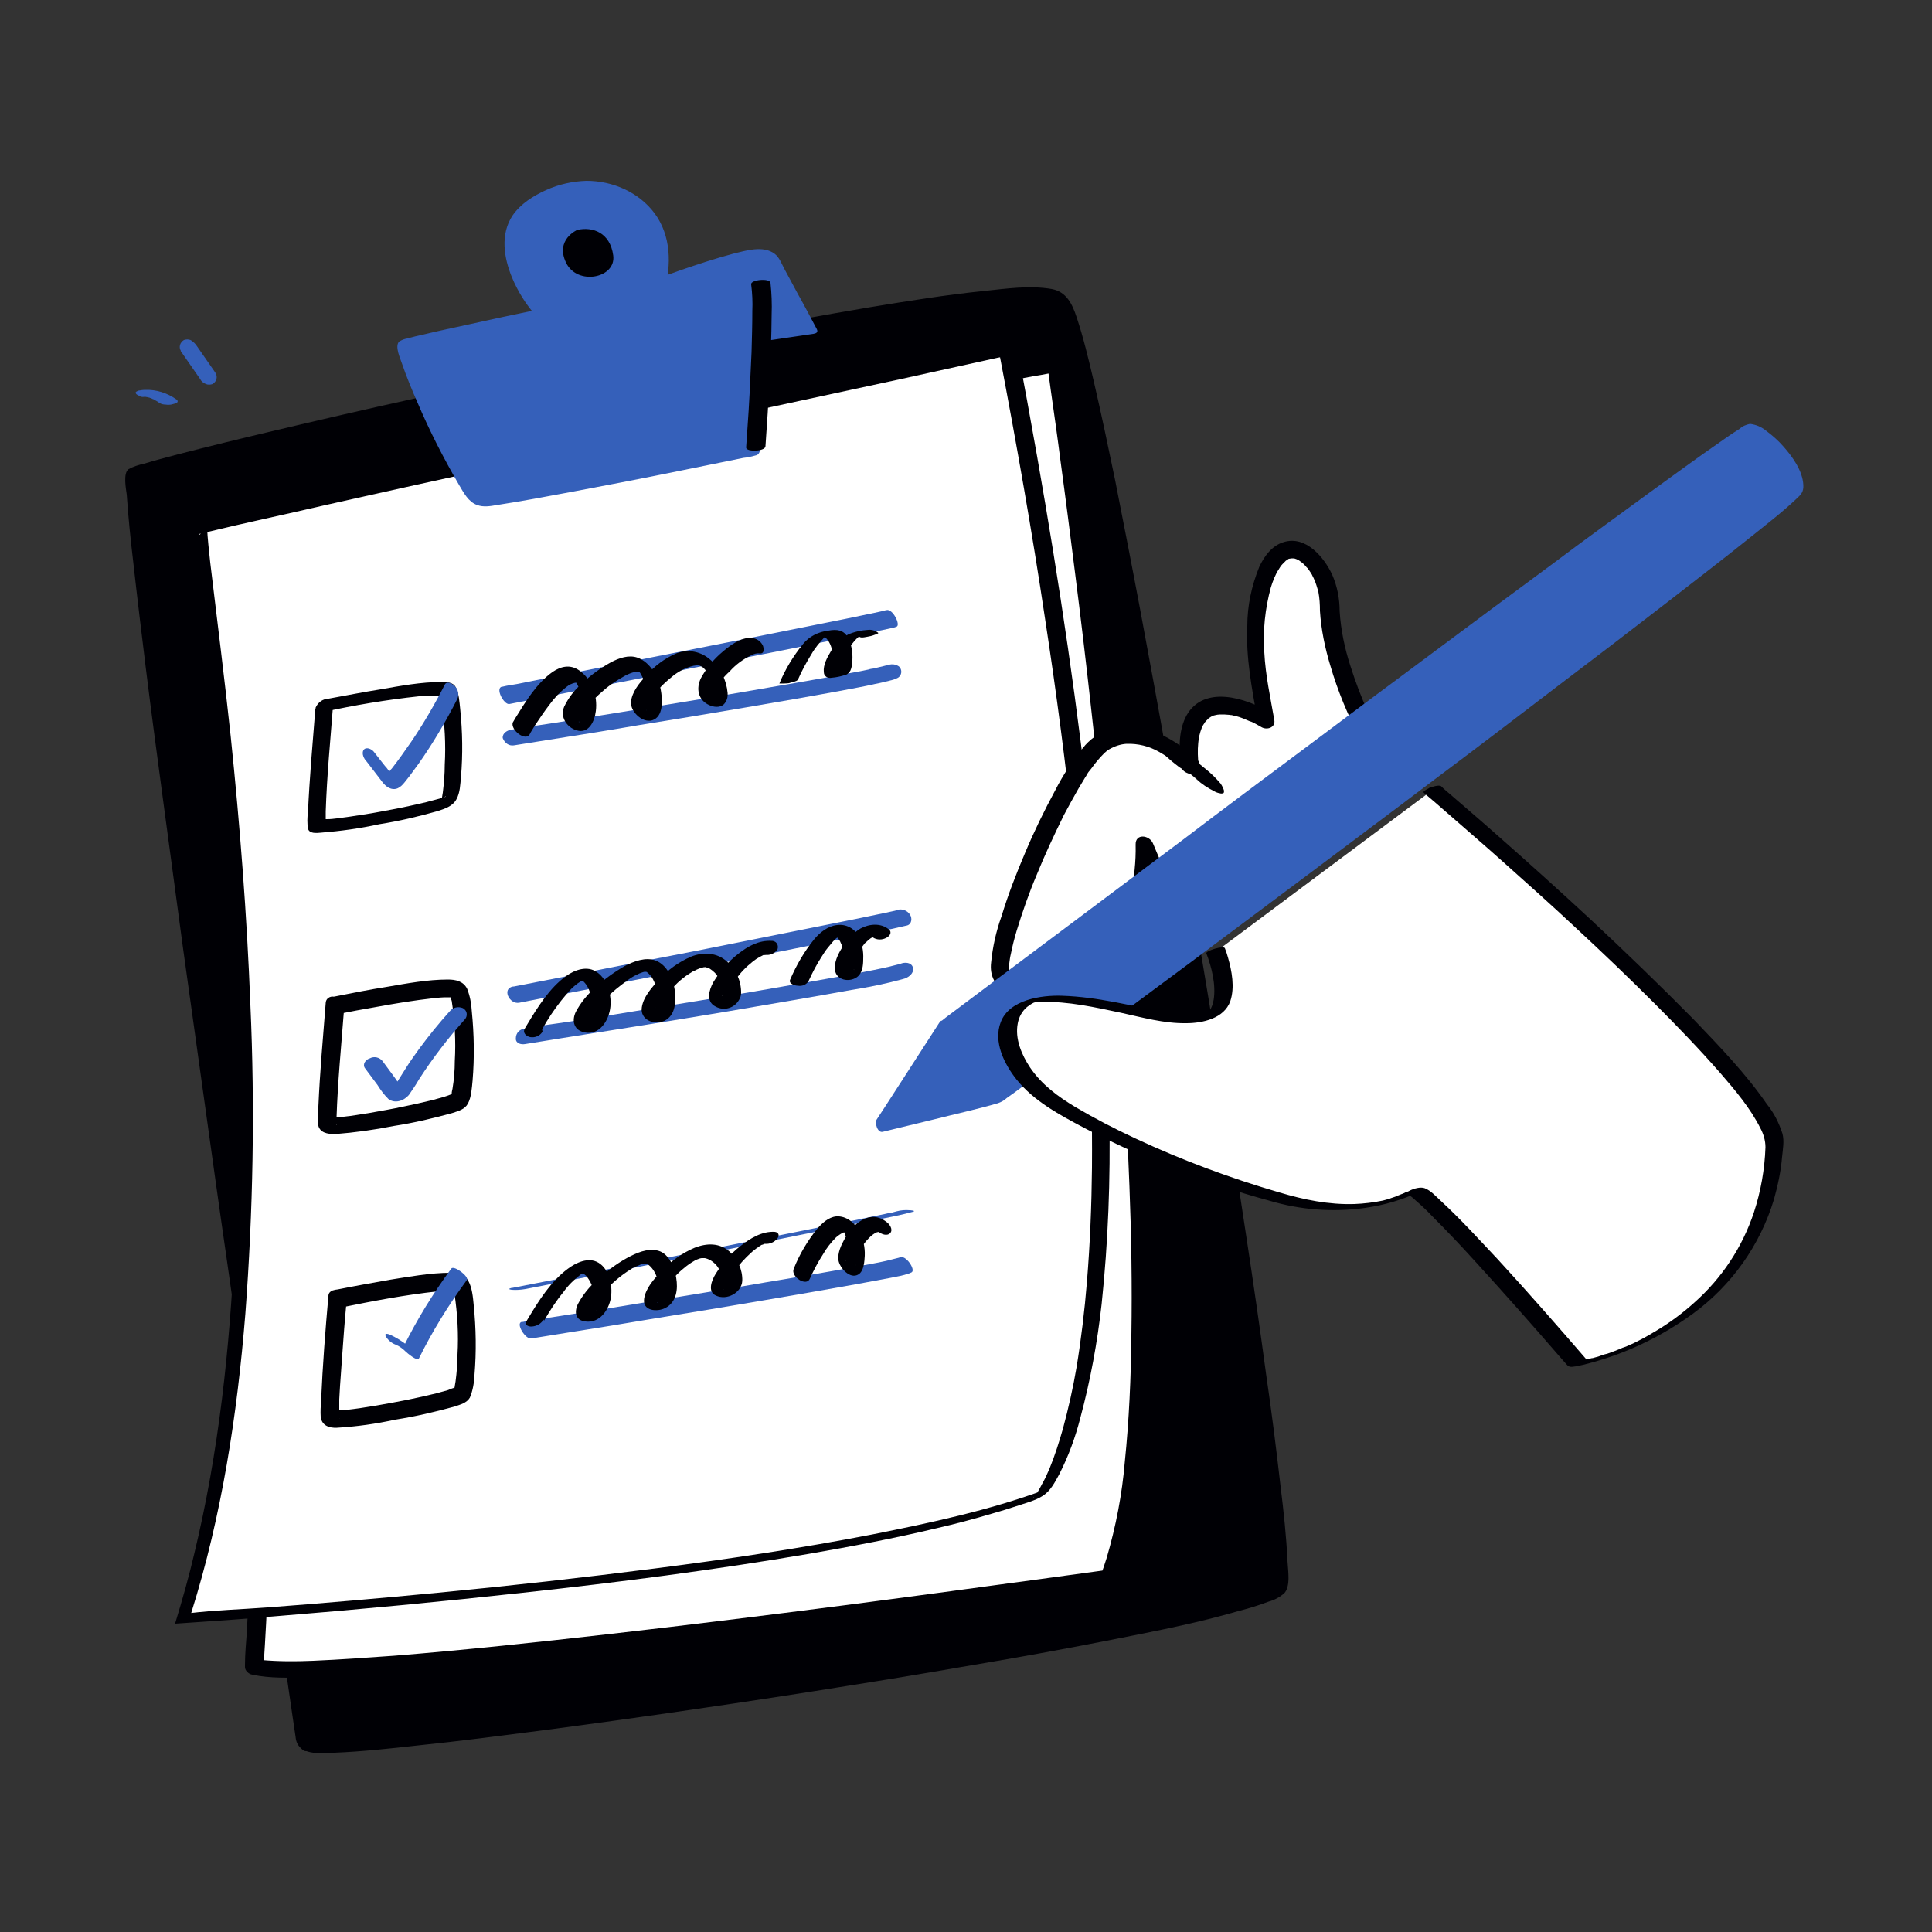 <svg transform="scale(1)" version="1.1" id="AzOEpl7a1g" xmlns="http://www.w3.org/2000/svg" xmlns:xlink="http://www.w3.org/1999/xlink" x="0px" y="0px" viewBox="0 0 500 500" xml:space="preserve" class="pbimage_pbimage__wrapper__image__0LEis false"><rect x="0" y="0" width="500" height="500" fill="#333333" stroke="none"/><title>Checklist 2</title><style type="text/css"> .st0{fill:#000005;} .st1{fill:#FFFFFF;} .st2{fill:#59BE4C;}
 .st2{fill:#3560ba;}
 .st1{fill:#FFFFFF;}
 .st0{fill:#000005;}</style><g id="list"><path class="st0" d="M78.2,451c0,0-47.6-323.7-43.7-327.4s231.8-55.4,240.9-45.7s61.5,321.4,55.8,332.1S78.4,457,78.2,451z" fill="#000005"></path><path class="st0" d="M79.8,452c-0.3-2.1-0.6-4.3-0.9-6.4c-0.9-5.9-1.7-11.8-2.6-17.7c-1.3-8.9-2.6-17.9-3.9-26.8
		c-1.6-11.2-3.2-22.4-4.8-33.6c-1.8-12.7-3.6-25.4-5.5-38.1c-1.9-13.5-3.8-26.9-5.7-40.4s-3.8-27-5.6-40.5
		c-1.7-12.7-3.5-25.5-5.2-38.2c-1.5-11.2-3-22.5-4.4-33.8c-1.1-8.9-2.2-17.9-3.2-26.8c-0.7-6-1.3-12-1.8-18
		c-0.1-1.6-0.2-3.3-0.2-4.9c0-0.4,0-0.9,0.1-1.3c0,0.4-0.1,0.1,0,0s-0.3,0.2,0,0c1-0.6,2.1-0.9,3.3-1.2c2.5-0.8,5-1.4,7.5-2.1
		c8.3-2.2,16.6-4.2,24.9-6.2c11.5-2.7,23-5.4,34.5-7.9c13.2-3,26.5-5.8,39.8-8.6c13.6-2.9,27.2-5.6,40.8-8.3
		c12.5-2.4,25.1-4.8,37.6-6.9c10-1.7,20.1-3.3,30.2-4.5c6.1-0.7,12.4-1.6,18.5-1c0.3,0,0.7,0.1,1,0.2c0.3,0.1,0.7,0.1,1,0.2
		c0.6,0.2-0.1-0.2,0.4,0.2c-0.3-0.2-0.6-0.5-0.8-0.8c0,0.1-0.4-0.7,0,0c0.3,0.5-0.1-0.3-0.1-0.1l0.2,0.4c0.3,0.7,0.6,1.4,0.8,2.2
		l0.2,0.6c0,0.1,0.3,0.8,0.2,0.5s0.1,0.4,0.2,0.6l0.2,0.8c0.4,1.2,0.7,2.4,1,3.7c0.8,3.1,1.6,6.2,2.3,9.3c2,8.6,3.8,17.2,5.6,25.8
		c2.3,11.1,4.4,22.1,6.5,33.2c2.4,12.8,4.7,25.6,7,38.4c2.4,13.7,4.8,27.4,7.1,41.1c2.3,13.8,4.6,27.7,6.9,41.6
		c2.1,13.2,4.2,26.4,6.2,39.7c1.8,11.8,3.5,23.6,5.2,35.4c1.3,9.6,2.6,19.2,3.7,28.8c0.8,6.5,1.5,13,1.8,19.6
		c0.1,1.9,0.2,3.9,0.1,5.8l-0.1,1c0,0.3-0.2,1,0,0.5c0,0.2-0.1,0.4-0.1,0.5c-0.1,0.3-0.2,0.3-0.1,0.2c-1,0.9-2.3,1.6-3.6,2
		c-2.4,0.9-4.8,1.7-7.3,2.4c-8,2.3-16.2,4-24.4,5.7c-11.2,2.3-22.5,4.5-33.8,6.5c-13.1,2.3-26.1,4.6-39.3,6.7
		c-13.6,2.2-27.3,4.3-40.9,6.3c-12.9,1.9-25.8,3.7-38.7,5.4c-10.9,1.5-21.8,2.8-32.7,4c-7.6,0.8-15.2,1.6-22.8,2.1
		c-2.1,0.1-4.2,0.2-6.3,0.1l-1.1-0.1h-0.4c0.2,0,0.2,0,0,0s-0.4-0.2-0.6-0.1c0.8-0.2,2.1,2.2,2.2,3.1c-0.1-1.2-0.8-2.3-1.7-3
		c-0.4-0.4-1.8-1-1.7,0.2c0.4,5.1,6.7,4.2,10.1,4.1c7.3-0.3,14.5-1.1,21.7-1.9c10.7-1.1,21.4-2.5,32.2-3.9c13-1.7,25.9-3.5,38.9-5.4
		c13.8-2,27.5-4.1,41.2-6.3c13.3-2.1,26.7-4.4,40-6.7c11.5-2,23-4.2,34.5-6.5c8.5-1.7,16.9-3.5,25.2-5.9c2.7-0.7,5.4-1.5,8-2.5
		c1.5-0.4,2.8-1.1,4-2.1c1.8-1.8,1-6.1,0.9-8.4c-0.3-6.5-1-12.9-1.8-19.4c-1.1-9.6-2.3-19.2-3.7-28.7c-1.6-11.9-3.3-23.7-5.1-35.5
		c-2-13.3-4.1-26.6-6.2-39.9c-2.3-14-4.6-28.1-7-42.1c-2.3-13.9-4.7-27.7-7.2-41.6c-2.3-13-4.7-26-7.1-38.9
		c-2.1-11.2-4.3-22.4-6.5-33.6c-1.8-8.7-3.6-17.3-5.6-25.9c-1.3-5.5-2.6-11-4.4-16.4c-1.1-3.3-2.6-6.5-6.4-7.2
		c-5.7-1-11.8-0.1-17.5,0.5c-9.9,1-19.7,2.6-29.5,4.2c-12.5,2.1-25,4.4-37.5,6.8c-13.8,2.7-27.6,5.4-41.3,8.3
		c-13.5,2.9-26.9,5.8-40.3,8.8c-11.8,2.6-23.5,5.3-35.3,8.1c-8.5,2-17.1,4.1-25.6,6.3c-2.6,0.7-5.3,1.4-7.9,2.2
		c-1.4,0.3-2.7,0.7-4,1.4c-1.5,1-0.7,5.1-0.5,6.6c0.4,5.9,1,11.7,1.7,17.6c1,9,2.1,18,3.2,27c1.4,11.3,2.9,22.5,4.4,33.7
		c1.7,12.9,3.5,25.7,5.2,38.6c1.9,13.6,3.8,27.2,5.7,40.8c1.9,13.6,3.8,27.3,5.8,41c1.8,12.9,3.7,25.7,5.5,38.5
		c1.6,11.3,3.3,22.7,4.9,34.1c1.3,9,2.6,18,3.9,27c0.9,5.9,1.7,11.8,2.6,17.8c0.3,2,0.6,4,0.9,6.1c0.3,1.2,1,2.2,2.1,2.9
		C79.5,453.4,80,453,79.8,452z" fill="#000005"></path><path class="st1" d="M51.7,137.2L273.5,94c0,0,38.3,254.9,13.9,314.4c0,0-199,28.2-221.5,23C65.9,431.4,80.3,209.5,51.7,137.2z" fill="#FFFFFF"></path><path class="st0" d="M52.4,139.4l22.2-4.4l53-10.3l64-12.5l55.3-10.8l18.2-3.6c2.9-0.6,5.9-0.9,8.6-1.7c0.1,0,0.2-0.1,0.4-0.1
		l-3.2-2.2c0.4,2.3,0.7,4.6,1,6.9c0.9,6.3,1.8,12.6,2.6,18.9c1.3,9.5,2.5,19,3.7,28.5c1.5,11.8,2.9,23.6,4.2,35.4
		c1.5,13.3,2.9,26.7,4.1,40.1c1.3,14,2.5,27.9,3.5,41.9c1,13.9,1.8,27.7,2.3,41.6c0.5,12.8,0.7,25.6,0.5,38.4
		c-0.1,10.9-0.6,22.1-1.7,32.8c-0.7,8.4-2.3,16.7-4.7,24.9c-0.5,1.6-1,3.1-1.6,4.6l1.7-1.5c-6.6,0.9-13.2,1.8-19.8,2.7
		c-16.2,2.2-32.4,4.4-48.6,6.5c-20.2,2.6-40.3,5.1-60.5,7.4c-18.5,2.1-37,4.1-55.6,5.6c-7,0.5-13.9,1-20.9,1.3
		c-4.5,0.2-9,0.2-13.5-0.2c-0.8-0.1,0.5,0.1-0.4-0.1c-0.3-0.1-0.6-0.1-0.9-0.2l1.9,2.1c0.5-7.6,0.9-15.2,1.2-22.8
		c0.9-18.9,1.6-37.8,2-56.8c0.5-24.8,0.7-49.6,0.1-74.4c-0.6-25.2-1.7-50.4-4.3-75.4c-2.1-20-4.8-40.6-11.3-59.9
		c-0.6-1.9-1.3-3.7-2-5.5c-1-2.6-5.9-1.8-4.7,1.1c7,17.9,9.9,37.4,12.2,56.4c2.9,24.6,4.3,49.4,5,74.2c0.7,25.1,0.7,50.1,0.3,75.2
		c-0.4,19.9-1,39.8-1.9,59.7c-0.3,6.3-0.6,12.6-0.9,18.9c-0.2,2.9-0.5,5.9-0.5,8.8c0,0.1,0,0.3,0,0.4c-0.1,1,1,2,1.9,2.1
		c4.6,1,9.5,0.8,14.1,0.7c7.9-0.2,15.8-0.8,23.7-1.4c21.8-1.8,43.6-4.2,65.4-6.8c22.6-2.7,45.2-5.5,67.8-8.5c15.1-2,30.3-4,45.4-6.1
		l4.9-0.7c1.4-0.2,2.5-0.2,3.2-1.7c2.8-6,4-13.2,5-19.7c3.1-19.4,3.3-39.4,3.1-59c-0.2-24.4-1.6-48.8-3.5-73.2s-4.2-48.8-6.9-73.1
		c-2.2-19.6-4.6-39.2-7.2-58.7c-1.3-10-2.7-20-4.2-29.9c-0.1-0.4-0.1-0.9-0.2-1.3c-0.2-1.5-1.6-2.4-3-2.2c-0.1,0-0.1,0-0.2,0
		l-22.2,4.3l-53,10.3l-64,12.5l-55.4,10.8c-8.9,1.7-18,3.2-26.9,5.2l-0.4,0.1C47.7,135.7,49.6,139.9,52.4,139.4z" fill="#000005"></path><path class="st1" d="M47.3,418.8c0,0,163-10.1,222.3-32.1c0,0,39.9-43.4-8.5-295.9c0,0-206.6,45.2-209.4,46.4S82,308.9,47.3,418.8z
		" fill="#FFFFFF"></path><path class="st0" d="M45.4,420.2c9-0.6,17.9-1.2,26.9-2c21-1.7,42-3.7,63-6c24.8-2.7,49.6-5.9,74.2-10.1c11-1.9,22-4,32.9-6.6
		c4.8-1.1,9.7-2.4,14.4-3.8c2.1-0.6,4.1-1.2,6.2-1.9c2.3-0.8,4.9-1.4,6.9-2.7s3.1-3.5,4.2-5.5c2.4-4.7,4.2-9.6,5.5-14.7
		c2.6-9.7,4.4-19.5,5.5-29.4c1.7-16.1,2.3-32.3,2-48.5c-0.3-24-2-48-4.5-71.9c-3.5-33.1-8.4-66.1-14.2-99
		c-1.7-9.6-3.4-19.1-5.3-28.7c-0.1-0.1-0.3-0.1-0.4,0l-17.4,3.8l-43.1,9.4l-54.5,12c-17.3,3.8-34.7,7.7-52,11.5
		c-11.7,2.6-23.4,5.2-35.1,7.9c-2.3,0.5-4.6,1-6.9,1.6c-1.5,0.4-3.8,1.5-4.1,3.1c-0.1,1-0.1,2,0.1,3c1,12,2.9,24,4.3,35.9
		c2.5,21.5,4.5,43.1,5.8,64.8c1.7,26.5,2,53.2,0.9,79.7c-1.2,26.8-4.1,53.8-10.4,79.9c-1.4,6-3.1,12-4.9,17.9
		c-0.2,0.6,1.7-0.4,1.8-0.5c0.7-0.4,2-1.2,2.3-2c7.9-25.1,11.9-51.3,14-77.4c2-26.6,2.5-53.3,1.3-80c-0.9-23.2-2.7-46.4-5.1-69.5
		c-1.6-15-3.5-30-5.3-45c-0.3-3-0.7-6.1-0.8-9c0-0.1,0-0.2,0-0.4s0-0.1,0-0.1c0.1,0.9-3.7,4.2-3.2,2.4c0,0.2-0.5,0.1-0.1,0.1
		l0.4-0.1l2.9-0.7c9.9-2.4,19.9-4.5,29.8-6.8c16.4-3.7,32.8-7.3,49.3-10.9l54.5-12L233.6,98l24.5-5.4l1.1-0.2h-0.4
		c4.3,22.6,8.3,45.2,11.7,68c2.9,18.9,5.4,37.9,7.4,57c1.7,15.6,3,31.2,3.8,46.9c0.7,12.6,1,25.3,0.9,37.9
		c-0.1,9.8-0.5,19.7-1.3,29.5c-0.6,7.4-1.5,14.9-2.7,22.2c-0.9,5.3-2.1,10.6-3.5,15.8c-1,3.5-2.1,7-3.5,10.4c-0.5,1.1-1,2.3-1.6,3.4
		l-0.4,0.7l-0.2,0.4c-0.2,0.4-0.4,0.7-0.6,1.1c-0.3,0.5-0.6,1-1,1.5c-0.1,0.1-0.2,0.3-0.3,0.4s-0.3,0.2,0-0.1l-0.1,0.1l2.9-2
		c-14.4,5.3-29.5,8.5-44.5,11.5c-18.6,3.6-37.4,6.4-56.2,8.8s-37.5,4.5-56.3,6.3c-14.7,1.4-29.4,2.7-44.1,3.8
		c-6.7,0.5-13.6,0.7-20.3,1.5H49c-1,0.2-2,0.7-2.7,1.4C46.3,418.8,44.8,420.3,45.4,420.2z" fill="#000005"></path><path class="st2" d="M137.5,346.4l9.3-1.5c7.6-1.2,15.1-2.4,22.7-3.7c9.2-1.5,18.4-3,27.7-4.6c8.2-1.4,16.4-2.8,24.7-4.3
		c2.9-0.5,5.7-1.1,8.6-1.6c1.6-0.3,3.2-0.6,4.7-1.1c0.2-0.1,0.5-0.2,0.7-0.3c1.2-0.6-1.5-4.7-3.1-3.9c-0.3,0.1,0.2-0.1,0.1,0
		l-0.3,0.1l-0.8,0.2c-0.8,0.2-1.6,0.4-2.4,0.6c-2.6,0.6-5.2,1-7.8,1.5c-7.9,1.5-15.7,2.8-23.6,4.1c-9.2,1.6-18.5,3.1-27.7,4.6
		c-7.9,1.3-15.7,2.6-23.6,3.8l-7.7,1.2c-1.2,0.1-2.4,0.3-3.6,0.6H135C133.4,342.5,136,346.7,137.5,346.4L137.5,346.4z" fill="#3560ba"></path><path class="st2" d="M136,333.6l9.7-1.9l23.4-4.6c9.5-1.9,19-3.7,28.5-5.6c8.3-1.7,16.6-3.3,24.9-5c4.5-0.9,9-1.6,13.4-2.8l0.4-0.1
		c0.9-0.3-0.8-0.4-0.9-0.4c-1.1-0.1-2.3,0-3.4,0.3c-0.4,0.1-0.7,0.2-1.1,0.3h-0.1l-0.6,0.1l-1.3,0.3c-2.6,0.5-5.1,1.1-7.7,1.6
		c-8,1.6-16,3.2-24,4.8c-9.5,1.9-18.9,3.8-28.4,5.6l-24.4,4.8c-3.9,0.8-7.9,1.5-11.8,2.3h-0.2c-0.8,0.2-0.8,0.4,0,0.5
		C133.6,333.9,134.8,333.8,136,333.6L136,333.6z" fill="#3560ba"></path><path class="st0" d="M85,335.3c-0.8,9-1.5,18.1-1.9,27.2c-0.1,1.4-0.2,2.8-0.1,4.2c0.3,2.3,2.3,2.9,4.2,2.8
		c5.1-0.3,10.1-1,15.1-2.1c5.2-0.8,10.3-2,15.4-3.4c1.4-0.5,3.1-0.9,3.9-2.3c0.8-1.9,1.1-3.9,1.2-5.9c0.5-6,0.4-12-0.2-18
		c-0.2-2.1-0.4-4.5-1.4-6.3s-2.8-2.1-4.6-2.1c-5.2,0-10.6,1-15.7,1.8c-4.5,0.8-9,1.6-13.5,2.5l-0.7,0.1c-3,0.6-1.2,5.1,1.5,4.6
		c8.3-1.7,16.7-3.3,25.1-4.2l1.6-0.1l0.8,0h0.3c0.8,0,1.5,0,2.3,0.1c0.5,0-0.4-0.1-0.2,0c0.1,0,0.2,0.1,0.3,0.1
		c-0.3-0.1-0.6-0.3-0.8-0.5c-0.2-0.2-0.5-0.6-0.2-0.2c0,0-0.2-0.6-0.1-0.2c0,0.1,0.1,0.3,0.1,0.5s0.1,0.4,0.1,0.5
		c0.2,0.6,0-0.4,0.1,0.3c0.8,5.3,1.1,10.6,0.8,15.9c0,2.3-0.2,4.6-0.5,6.9c-0.1,0.4-0.1,0.8-0.2,1.2c0,0.2-0.1,0.3-0.1,0.5
		c0.2-0.7,0.1-0.1,0,0c-0.3,0.4,0.3-0.3,0.4-0.3c-0.2,0.1-0.4,0.2-0.6,0.3c-0.3,0.1-1,0.3-0.4,0.2c-0.4,0.1-0.8,0.2-1.2,0.4
		c-1,0.3-1.9,0.5-2.9,0.8c-2.5,0.6-5.1,1.2-7.6,1.7c-5.2,1-10.5,2-15.8,2.6l-1.4,0.1l-0.6,0h-0.3c-0.4,0,0.4,0,0.1,0
		c-0.5-0.1-1.1-0.1-1.6,0c0.8-0.2,2.3,2.1,2.1,2.2c0,0,0-0.5,0-0.5c0-0.6,0-1.3,0-1.9c0-0.4,0-0.9,0-1.3c0-0.2,0-0.5,0-0.7
		c0-0.2,0-0.4,0-0.6c0.1-1.2,0.1-2.4,0.2-3.5c0.2-2.8,0.4-5.6,0.6-8.4c0.3-4.2,0.6-8.4,1-12.5l0.1-0.7c0.2-1.3-0.6-2.6-1.9-3
		C86.7,333.5,85.1,334,85,335.3z" fill="#000005"></path><path class="st2" d="M135.9,270.2l9.3-1.5c7.6-1.2,15.1-2.4,22.7-3.6c9.2-1.5,18.5-3,27.7-4.6c8.2-1.4,16.5-2.8,24.7-4.3
		c4.5-0.7,8.9-1.6,13.3-2.8c0.4-0.1,0.7-0.2,1.1-0.4c1-0.5,2-1.6,1.5-2.8s-2.1-1.2-3.1-0.8c-0.4,0.2-0.6,0.1,0.1,0
		c-0.3,0.1-0.5,0.1-0.8,0.2c-0.8,0.2-1.6,0.4-2.4,0.6c-2.6,0.6-5.2,1.1-7.8,1.6c-7.9,1.5-15.7,2.8-23.6,4.2
		c-9.2,1.6-18.5,3.1-27.7,4.6c-7.9,1.3-15.7,2.6-23.6,3.8c-3.8,0.6-7.6,1-11.4,1.8h-0.2c-1.3,0.2-2.2,1.2-2.2,2.5
		C133.4,270,134.8,270.4,135.9,270.2L135.9,270.2z" fill="#3560ba"></path><path class="st2" d="M134.4,259.5l9.7-1.9l23.4-4.6l28.5-5.6c8.3-1.6,16.6-3.3,24.9-5c4.4-0.9,8.8-1.7,13-2.7
		c0.3-0.1,0.6-0.1,0.9-0.2c1.2-0.4,1.3-1.9,0.7-2.8c-0.7-1.1-2.1-1.6-3.3-1.2c-0.5,0.2,0.7-0.1,0.1,0l-0.7,0.2l-2.3,0.5
		c-2.6,0.5-5.1,1.1-7.7,1.6c-8,1.6-16,3.2-24,4.8c-9.5,1.9-18.9,3.8-28.4,5.6l-24.4,4.8c-3.9,0.8-7.9,1.5-11.8,2.3h-0.2
		C129.8,255.8,131.8,260,134.4,259.5L134.4,259.5z" fill="#3560ba"></path><path class="st0" d="M84.3,259.5c-0.7,8.9-1.5,17.8-1.9,26.8c-0.2,1.5-0.2,3.1-0.1,4.6c0.3,2.3,2.5,2.6,4.4,2.6
		c5.1-0.4,10.2-1.1,15.2-2.1c5.2-0.8,10.3-2,15.3-3.4c1.5-0.5,3.1-0.9,3.9-2.4c0.9-1.7,1-4,1.2-5.9c0.5-6,0.4-12-0.2-18
		c-0.1-2-0.5-4-1.2-5.8c-1-2-3-2.4-5-2.4c-5.2,0-10.6,1-15.8,1.9c-4.5,0.7-9,1.6-13.5,2.5l-0.7,0.1c-1.1,0.3-1.8,1.5-1.5,2.6
		c0,0.1,0,0.2,0.1,0.2c0.5,1.2,1.9,1.9,3.2,1.6c3-0.6,6.1-1.2,9.1-1.7c5.4-1,10.3-1.8,15.6-2.4c1-0.1,2.1-0.2,3.1-0.2
		c0.4,0,0.8,0,1.2,0h0.5c0.6,0-0.5-0.1,0,0c0.1,0,0.2,0.1,0.3,0.1c0.4,0-0.4-0.2-0.3-0.1c-0.4-0.2-0.8-0.6-0.8-0.8
		c0.1,0.3,0.2,0.5,0.3,0.8c0.2,0.6,0-0.3,0,0.1s0.1,0.5,0.2,0.8c0.8,5.2,1.1,10.4,0.8,15.6c0,2.4-0.2,4.8-0.6,7.2
		c-0.1,0.4-0.2,0.8-0.2,1.2s-0.2,0.4,0,0c-0.1,0.1-0.1,0.3-0.2,0.5c-0.1,0.4,0.2-0.3,0.1-0.2c-0.2,0.2,0.3-0.2,0.2-0.2
		s-0.8,0.4-0.3,0.2s-0.1,0-0.2,0l-0.5,0.2l-1.2,0.4c-1,0.3-1.9,0.5-2.9,0.8c-2.5,0.6-5.1,1.2-7.6,1.7c-2.8,0.6-5.7,1.1-8.5,1.6
		c-1.3,0.2-2.5,0.4-3.8,0.6l-1.3,0.2c-0.6,0.1-1.2,0.1-1.7,0.2c-0.8,0.1-1.7,0.2-2.6,0.2h-0.9c-0.8,0,0.4,0.1-0.1,0s0.6,0.2,0.4,0.2
		c0.5,0.3,1.6,1.3,1.3,1.8c0-0.2,0-0.3,0-0.5c0-0.3,0-0.5,0-0.8c0-0.1,0-0.7,0-0.3s0-0.3,0-0.4c0.3-9.2,1.2-18.3,1.9-27.5l0.1-0.7
		c0.1-1.3-0.8-2.5-2.1-2.8C86,257.5,84.4,258.1,84.3,259.5z" fill="#000005"></path><path class="st2" d="M133,192.9l9.4-1.5c7.6-1.2,15.2-2.4,22.7-3.7c9.3-1.5,18.5-3,27.8-4.6c8.2-1.4,16.4-2.8,24.5-4.3
		c3.1-0.6,6.1-1.1,9.1-1.8c1.6-0.3,3.2-0.7,4.7-1.1c0.3-0.1,0.7-0.3,1-0.4c0.9-0.4,1.3-1.5,0.9-2.4c-0.1-0.1-0.1-0.2-0.2-0.4
		c-0.9-0.9-2.4-1-3.5-0.4c0.6-0.3,0.5-0.2,0-0.1l-0.8,0.2c-0.8,0.2-1.6,0.4-2.5,0.6l-0.7,0.1c-0.3,0.1-1.1,0.2-0.3,0.1l-1.9,0.4
		l-4.3,0.8c-7.9,1.5-15.8,2.8-23.8,4.2c-9.2,1.6-18.4,3.1-27.6,4.6c-7.8,1.3-15.7,2.5-23.5,3.8c-3.8,0.6-7.6,1.1-11.4,1.8h-0.2
		c-1.1,0.2-2.4,0.9-2.3,2.2C130.6,192.3,131.7,193.1,133,192.9L133,192.9z" fill="#3560ba"></path><path class="st2" d="M131.8,182.2l9.7-1.9l23.4-4.6l28.5-5.6c8.3-1.6,16.6-3.3,24.9-5c4.4-0.9,8.7-1.7,13.1-2.7
		c0.2-0.1,0.4-0.1,0.6-0.2c1.2-0.4-1-4.8-2.6-4.3c-0.2,0.1-0.3,0.1-0.1,0l-0.7,0.2l-2.3,0.5c-2.6,0.5-5.1,1.1-7.7,1.6
		c-8,1.6-16,3.2-24,4.8c-9.5,1.9-18.9,3.7-28.4,5.6l-24.3,4.8l-8,1.6c-1.2,0.2-2.6,0.4-3.8,0.7h-0.2
		C128.1,178.1,130.4,182.4,131.8,182.2L131.8,182.2z" fill="#3560ba"></path><path class="st0" d="M81.6,183.6c-0.7,8.9-1.5,17.8-1.9,26.7c-0.2,1.4-0.2,2.7,0,4.1c0.3,1.4,2.2,1.2,3.3,1.1
		c5.1-0.4,10.2-1.1,15.2-2.2c5.1-0.8,10.2-2,15.1-3.4c1.8-0.6,3.8-1.2,4.8-3s1-3.9,1.2-5.8c0.5-5.9,0.4-11.7-0.2-17.6
		c-0.2-1.8-0.3-4.1-1.2-5.7c-0.7-1.3-2.4-1.3-3.7-1.3c-5.2,0-10.6,1-15.7,1.9c-4.5,0.7-8.9,1.6-13.4,2.4l-0.7,0.1
		c-1.2,0.2-2.2,1.1-2.7,2.2c-0.2,1.1,0.9,1.4,1.8,1.2c8.2-1.8,16.5-3.2,24.9-4.1c1-0.1,2.1-0.2,3.1-0.2h1.2h0.5c-0.4,0-0.1,0,0.1,0
		l0.3,0.1c0.3,0,0,0.1-0.1,0c0.2,0.2,0.1,0,0.1,0s0,0,0.1,0.2c0,0.1,0.1,0.2,0.2,0.3c0.2,0.4,0-0.1,0.1,0.2c0.1,0.4,0.2,0.8,0.3,1.3
		c0.8,5.2,1.1,10.5,0.8,15.8c0,2.4-0.2,4.8-0.5,7.2c-0.1,0.4-0.1,0.8-0.2,1.2l-0.1,0.5c-0.1,0.4-0.2,0.3,0,0.1
		c-0.2,0.2-0.1,0.1,0.1-0.1c0.2-0.2,0.5-0.4,0.7-0.6c-0.4,0.3,0.3-0.2,0.3-0.1s-0.4,0.2-0.4,0.2l-0.9,0.3c0.7-0.2-0.5,0.1-0.8,0.2
		c-1,0.3-2,0.5-3,0.8c-2.6,0.6-5.2,1.2-7.8,1.7c-2.8,0.5-5.6,1.1-8.4,1.5c-2.6,0.4-4.4,0.7-6.9,1c-0.8,0.1-1.6,0.2-2.5,0.2h-0.8
		c-0.4,0,0.4,0.1,0.1,0c0,0-0.2,0-0.2,0s0.7,0.3,0.5,0.6c0-0.1,0-0.5,0-0.6c0-0.6,0-1.3,0-2c0.3-9.2,1.2-18.4,1.9-27.5l0.1-0.7
		c0.1-1.1-1.8-0.8-2.4-0.6C82.7,181.5,81.8,182.5,81.6,183.6z" fill="#000005"></path><path class="st0" d="M140.8,341.8c1.5-2.6,3.1-5.1,5-7.4c1.2-1.7,2.7-3.2,4.4-4.5c-0.4,0.3,0.1,0,0.2-0.1s0.6-0.3,0.1-0.1
		c0.1,0,0.7-0.3,0.3-0.1c-0.2,0.1,0.2,0-0.1,0c0.2,0-0.1,0-0.2,0s0.2,0,0.3,0c0.3,0.1-0.3-0.2,0.1,0s0,0,0.2,0.1
		c0.2,0.2,0.4,0.3,0.6,0.5c1.8,2.1,2.4,4.9,1.8,7.6c-0.1,0.5-0.3,0.9-0.5,1.4c-0.1,0.2-0.2,0.3-0.2,0.4c-0.1,0.1-0.1,0.1-0.2,0.2
		c0.1-0.3-0.1,0,0.1-0.1c0.4-0.3,1.2-0.2,1.5-0.5c0.1-0.1,0.1,0.1,0,0s-0.3-0.2-0.4-0.3c0.2,0.2,0,0,0-0.1c0-0.4,0-0.8,0.2-1.1
		c0.3-0.7,0.7-1.4,1.2-2c2-2.5,4.4-4.8,7.1-6.6c0.5-0.3,0.9-0.6,1.4-0.9l0.7-0.4h0.1l0.3-0.1l0.7-0.3c0.1-0.1,0.8-0.3,0.2-0.1
		c0.2-0.1,0.4-0.1,0.6-0.2l0.3-0.1c0.4-0.1-0.3,0,0,0s0.4,0,0.5,0c-0.4,0-0.1,0,0.1,0c-0.3-0.1,0.4,0.2,0.3,0.1c2,1.3,2.9,4,3.1,6.3
		c0.1,1,0,2.1-0.2,3.1c-0.1,0.2-0.2,0.4-0.2,0.6c0,0.1,0,0.1-0.1,0.1c-0.1-0.1,0.4-0.2,0.1-0.1c0.5-0.3,1-0.6,1.6-0.7
		c0.4,0,0.5,0.2,0.1-0.1c0.2,0.1-0.1,0-0.1-0.1c-0.3-0.2,0,0-0.1-0.1c-0.2-0.3-0.1-0.2-0.1-0.6c0.1-0.8,0.4-1.5,0.9-2.2
		c1.2-1.9,2.7-3.7,4.5-5.1c0.8-0.7,1.8-1.4,2.7-1.9c0.1-0.1,0.3-0.2,0.4-0.2c0,0-0.3,0.1-0.1,0l0.8-0.3c0.4-0.2-0.2,0,0.3-0.1
		l0.4-0.1c0.4-0.1-0.5,0.1,0.1,0c0.1,0,0.6,0,0.2,0c0.2,0,0.4,0,0.6,0c0.5,0.1,1,0.3,1.4,0.5c1,0.6,1.8,1.4,2.3,2.4
		c0.9,1.5,1.7,3.8,1.3,5.2c-0.1,0.3,0.1,0-0.1,0.1c0.6-0.4,1.3-0.7,2-0.9c0.2,0-0.2-0.1-0.3-0.1s-0.2,0-0.2-0.5c0.1,0.3,0-0.1,0-0.2
		c0-0.2,0-0.4,0.1-0.6c0.3-1.6,1.9-3.5,3.1-4.9c0.8-0.9,1.6-1.7,2.5-2.5c0.4-0.4,0.9-0.7,1.1-0.9s0.5-0.3,0.7-0.5s0.8-0.4,0.6-0.4
		s0.4-0.2,0.5-0.2c0.4-0.2-0.2,0.2,0.2-0.1c0.1,0,0.2-0.1,0.3-0.1c-0.5,0.1-0.2,0-0.1,0s0.2,0,0.3,0c-0.1,0-0.4,0-0.1,0
		c1.2,0.1,2.4-0.4,3.2-1.4c0.6-0.8,0.3-1.6-0.7-1.7c-3.3-0.2-6.4,1.7-8.9,3.7c-2.6,2-4.7,4.5-6.4,7.2c-1,1.6-2.2,4.6,0.1,5.6
		c2.8,1.3,6.6-0.7,6.8-3.8c0.1-2.9-1.2-5.7-3.3-7.6c-2.6-2.3-5.9-2.2-9-1c-3.3,1.4-6.2,3.5-8.6,6.1c-1.9,1.9-4.1,4.4-4.5,7.1
		c-0.5,3.2,3.4,3.5,5.5,2.4c2.9-1.5,3.3-4.9,2.8-7.8c-0.4-2.6-1.8-6.2-4.6-7s-5.8,0.6-8.2,1.9c-2.7,1.5-5.2,3.4-7.5,5.5
		c-2.1,1.8-3.9,4-5.2,6.5c-0.9,2-0.6,4.1,2,4.4c3.7,0.5,6.1-3,6.6-6.2c0.5-3.1-0.4-7.3-3.2-9c-2.6-1.6-5.9,0-8,1.6
		c-4.3,3.2-7.4,8.1-10.1,12.6c-0.2,0.3-0.4,0.7-0.6,1c-0.6,1,0.8,1.4,1.5,1.3c1.2-0.1,2.3-0.7,3-1.8L140.8,341.8z" fill="#000005"></path><path class="st0" d="M209.6,330.9c1-2.2,2.1-4.3,3.4-6.3c0.9-1.6,2.1-3.1,3.4-4.4c0.5-0.4,1-0.8,1.6-1.1l0.2-0.1
		c0.2-0.1-0.3,0.1,0,0l0.4-0.1c0.1,0-0.4,0,0,0c0.2,0-0.2,0-0.2-0.1c0.2-0.1,0.3,0.4,0.1,0l-0.3-0.2c0.4,0.3-0.2-0.2-0.1-0.1
		s0.4,0.6,0.1,0l0.3,0.5c0.2,0.4,0,0,0.1,0.1s0.1,0.4,0.2,0.6c0.1,0.4,0.2,0.8,0.3,1.1c0,0.2,0,0,0,0l0.1,0.4c0,0.2,0.1,0.4,0.1,0.5
		c0.1,0.4,0.1,0.9,0.1,1.3c0,0.4,0,0.7,0,1.1c0,0.1,0,0.5,0,0.2c0,0.2,0,0.4-0.1,0.6c0,0.3-0.1,0.5-0.2,0.8c0,0.1-0.1,0.3-0.1,0.4
		s0.2-0.2,0,0c-0.1,0.1-0.1,0.1-0.2,0.2c0.2-0.4,0.3-0.2,0.2-0.1s-0.2,0,0.1,0c0.4-0.1,0.8,0,1.1,0.1c0.3,0.1,0.6,0.3,0.9,0.6
		c0.3,0.4,0.3,0.4,0.2,0.2c0,0,0.2,0.5,0.1,0.3s0,0.2,0,0s0-0.3,0-0.4c0-0.4-0.1,0.1,0-0.3c0.1-0.7,0.3-1.5,0.6-2.1
		c0.8-1.7,1.9-3.3,3.3-4.6c0.3-0.3,0.6-0.5,0.9-0.7c0.2-0.1,0.3-0.2,0.5-0.3s0.6-0.2,0.3-0.1c0.2,0,0.3-0.1,0.5-0.1
		c0.4-0.1-0.1,0,0.1,0s0,0,0,0s-0.1,0.1-0.3-0.1c0,0,0.1,0.1,0.2,0.1c0.3,0.2-0.5-0.4-0.1,0c0.7,0.6,2.2,1.2,3,0.3s-0.2-2.3-0.9-2.8
		c-4.3-3.5-8.8,0.4-10.9,4.3c-0.9,1.6-1.9,3.7-1.6,5.6s3,5,5.2,3.6c1.4-0.9,1.5-3.3,1.6-4.8c0.1-2.2-0.4-4.4-1.4-6.3
		c-1.1-2.2-3.4-4.1-6-3.9c-2,0.2-3.7,1.8-4.9,3.2c-2.5,3.1-4.6,6.6-6.1,10.4C204.6,330.4,208.7,333.1,209.6,330.9L209.6,330.9z" fill="#000005"></path><path class="st0" d="M140.3,266.4c1.4-2.6,3.1-5.1,4.9-7.4c0.7-0.9,1.5-1.8,2.2-2.6c0.6-0.7,1.3-1.3,2.1-1.9l0.6-0.4
		c0.5-0.4-0.2,0.1,0.2-0.1c0.2-0.1,0.4-0.1,0.5-0.2s-0.5,0.1-0.2,0.1l0.3-0.1c0.1,0-0.5,0.1,0,0c-0.3,0.1-0.5,0-0.2,0
		c0.1,0,0.3,0.1,0,0s0.4,0.2-0.1-0.1c0.2,0.1,0.3,0.2,0.5,0.4c1.8,1.8,2.2,4.7,1.7,7.1c-0.1,0.4-0.3,0.9-0.4,1.3
		c-0.1,0.1-0.1,0.3-0.2,0.4c0,0,0.2-0.2,0,0s-0.2,0.2-0.2,0.3s0.3-0.1,0,0c0.4-0.1,0-0.1,0.5-0.2c0.3,0,0.6,0,0.9,0
		c0.1,0-0.1,0.1-0.1-0.1c0.1,0.3,0.3,0.3,0.2,0.2s0.1,0.1,0.1,0.2c0-0.2,0-0.5,0,0c0-0.1,0-0.2,0-0.3c0-0.1,0.1-0.3,0.1-0.4
		c-0.1,0.2,0,0,0.1-0.2s0.3-0.6,0.5-0.9c0.1-0.1,0.4-0.5,0.1-0.2c0.1-0.2,0.3-0.4,0.5-0.6c1.3-1.7,2.8-3.3,4.5-4.7
		c1-0.8,2-1.6,3-2.3c0.8-0.6,1.6-1.1,2.5-1.5c0.4-0.2,0.8-0.4,1.2-0.5s0,0-0.1,0l0.4-0.1c0.2-0.1,0.4-0.1,0.7-0.1
		c0.5-0.1-0.6,0.2,0.1,0c0.1,0,0.2,0,0.2,0c0.3,0-0.1-0.1-0.2,0c0.1,0,0.3,0,0.4,0.1c-0.1-0.1-0.5-0.1-0.2,0s-0.3-0.2-0.1-0.1
		c1.9,1.3,2.6,3.8,2.8,6c0,0.5,0,1,0,1.4c0,0.3-0.1,0.5-0.1,0.8c0,0.1-0.2,0.7-0.1,0.5c-0.1,0.2-0.2,0.4-0.2,0.6
		c0,0,0.2-0.1-0.1,0.1c0,0,0.4-0.3,0.2-0.2l0.4-0.2c0.2-0.1,0.4-0.1,0.6-0.1c0.1,0,0.7,0.1,0.5,0.1c-0.5-0.1,0,0.1-0.1,0
		c0.3,0.2,0.1,0,0.1,0.1c0,0.3-0.1-0.1,0-0.2s-0.1,0.3,0-0.2c0-0.2,0.1-0.4,0.1-0.5s0,0.1,0,0.1c0-0.1,0.1-0.2,0.1-0.3
		c0.2-0.5,0.4-0.9,0.7-1.3c1.2-1.9,2.7-3.6,4.5-5c0.5-0.4,1-0.8,1.5-1.1l0.8-0.5c0.1-0.1,0.8-0.5,0.6-0.3c0.5-0.3,1-0.5,1.5-0.7
		l0.3-0.1c0.4-0.1-0.4,0.1,0,0l0.8-0.2c0.3,0-0.1,0-0.2,0h0.4c0.4,0-0.4-0.1,0.2,0c0.4,0.1,0.7,0.2,1.1,0.4c0.9,0.6,1.7,1.3,2.2,2.3
		c0.5,0.9,0.9,1.8,1.1,2.8c0.1,0.3,0.1,0.7,0.1,1.1c0,0.2,0,0.4-0.1,0.6s0,0.2-0.1,0.2c0.1-0.5,0.1,0,0,0s0-0.1,0.3-0.3
		c-0.2,0.1-0.2,0,0.2-0.1c0.2-0.1,0.4-0.1,0.6-0.2c0.4,0,0.6,0.1,0.2,0c0.2,0.1,0.4,0.2,0.3,0.1s-0.1,0,0.1,0.1c0,0-0.1-0.1-0.1-0.1
		s0,0.1,0.1,0.2c0-0.1,0-0.2-0.1-0.2c0,0,0-0.6,0,0.1c0-0.1,0-0.1,0-0.2c0-0.2,0.1-0.4,0.1-0.6s0,0.1,0,0.1c0-0.1,0.1-0.2,0.1-0.3
		c0.1-0.2,0.2-0.4,0.3-0.6c0.2-0.5,0.5-0.9,0.8-1.4c0.6-0.9,1.3-1.8,2-2.6c0.8-0.9,1.6-1.7,2.5-2.4c0.4-0.4,0.9-0.7,1.4-1.1
		c0.6-0.4,1.2-0.7,1.8-1c0.1-0.1,0.2-0.1,0.4-0.1c0,0-0.4,0.1-0.2,0.1s0.4-0.1,0.6-0.1c-0.7,0.1,0.5,0.1-0.3,0
		c1.2,0.2,2.5-0.3,3.2-1.4c0.3-0.8,0-1.8-0.9-2.1c-0.2-0.1-0.4-0.1-0.6-0.1c-3.3-0.2-6.2,1.4-8.7,3.4c-2.6,2-4.7,4.5-6.4,7.3
		c-1.1,2-2,5,0.6,6.3c2.2,1.2,4.9,0.4,6.1-1.8c0.3-0.5,0.5-1.1,0.5-1.8c0-3.1-1.3-6-3.6-8c-2.6-2.4-6.2-2.6-9.4-1.3
		c-3.2,1.4-6,3.4-8.3,6c-1.8,1.9-4,4.4-4.4,7.1c-0.5,3.2,3.2,4.7,5.8,3.5c3-1.4,3.1-5.2,2.7-8.1s-2-6.4-4.9-7.5
		c-2.6-1-5.7,0.2-8,1.4c-2.8,1.6-5.4,3.5-7.8,5.7c-2,1.8-3.7,3.9-4.9,6.2c-1.1,2.3-0.5,4.8,2.4,5.3c3.7,0.7,6-2.9,6.5-6.1
		s-0.5-7.5-3.4-9.5c-2.5-1.8-5.8-0.6-8,1c-4.3,3.1-7.4,8.1-10.1,12.6c-0.2,0.3-0.4,0.7-0.6,1c-0.6,1.1,0.4,2,1.4,2.2
		c1.3,0.2,2.5-0.3,3.2-1.4L140.3,266.4z" fill="#000005"></path><path class="st0" d="M209.3,253.8c1-2.2,2.1-4.3,3.4-6.3c0.5-0.8,1-1.6,1.6-2.3c0.5-0.6,1-1.2,1.5-1.8c0.3-0.2,0.5-0.5,0.8-0.7
		s0.5-0.3,0.1-0.1c0.1-0.1,0.6-0.3,0.3-0.1s0.5-0.2-0.1,0c-0.4,0.1,0.3,0.1-0.1,0c0,0-0.5,0-0.3,0c-0.1,0-0.3-0.2-0.2-0.1
		s0.3,0.2,0.1,0s0.6,0.6,0.4,0.3c0.2,0.3,0.4,0.6,0.6,0.9c0.3,0.6,0.6,1.3,0.7,1.9c0.3,1.5,0.4,3,0.2,4.4c0,0.3-0.1,0.6-0.2,0.8
		c0,0.1-0.1,0.2-0.1,0.4c-0.1,0.4,0-0.1,0,0.1c0,0.1-0.1,0.2-0.2,0.2c0.3-0.3,0.6-0.5,1-0.6c0.8-0.2,1.6-0.2,2.3,0.2
		c-0.3-0.2,0.1,0.1-0.1,0c-0.1-0.1-0.1-0.2-0.1-0.3c0.1,0.3,0,0.1,0-0.1s0-0.3,0-0.4s0-0.5,0-0.2c0.1-0.7,0.3-1.4,0.6-2.1
		c0.3-0.8,0.7-1.6,1.2-2.3c0.3-0.4,0.6-0.8,0.9-1.2c0.1-0.2,0.3-0.4,0.5-0.5c0.1-0.1,0.2-0.2,0.3-0.3c0.3-0.3,0.7-0.6,1.1-0.9
		c0.2-0.1-0.1,0-0.1,0.1l0.3-0.2c0.5-0.3-0.1,0,0.2-0.1c0.1,0,0.1-0.1,0.2-0.1c0.3,0-0.5,0.1-0.2,0s-0.3,0-0.3,0c0.6,0,1-0.6,1-1.2
		s-0.6-1-1.2-1s-1,0.6-1,1.2c0,0.5,0.5,0.9,1,1c0.1,0.1,0.2,0,0.3,0.1s-0.4-0.2-0.1,0c0,0,0.2,0.2,0.1,0l0.2,0.1
		c1,0.7,2.4,0.7,3.5,0.1c0.8-0.4,1.6-1.4,0.6-2.2c-2.1-1.7-5.1-1.4-7.3-0.2c-2,1.2-3.6,3-4.8,5c-1,1.6-2.1,3.8-1.8,5.8
		c0.4,2.6,3.6,3.1,5.5,1.9c1.6-1,1.8-3.1,1.8-4.8c0.1-2.1-0.3-4.1-1.2-5.9c-1.1-2.1-3.3-3.2-5.6-2.9c-2.4,0.3-4.4,1.9-5.9,3.7
		c-2.6,3.2-4.6,6.7-6.2,10.4c-0.5,1.1,1.2,1.6,2,1.6C207.6,255.3,208.8,254.8,209.3,253.8L209.3,253.8z" fill="#000005"></path><path class="st0" d="M137.1,190c-0.3,0.6,0.1-0.2,0.2-0.4c0.4-0.6,0.7-1.2,1.1-1.8c1.2-1.8,2.4-3.6,3.7-5.3
		c1.3-1.8,2.8-3.4,4.6-4.8c0.6-0.5,1.3-0.8,2.1-1c-0.3,0.1,1-0.2,0.4,0c0.1,0,0.2,0,0.3,0.1c0,0-0.4-0.2-0.2-0.1s-0.4-0.3-0.2-0.1
		s-0.3-0.4-0.1-0.1c0.6,0.9,1,1.8,1.3,2.8c0.2,1.2,0.2,2.5-0.2,3.7c-0.2,0.9-0.6,1.7-1.3,2.3c-0.3,0.2-0.6,0.1-0.1,0.2
		c0.1,0.1,0.2,0.1,0.3,0.2c-0.4-0.2,0.1,0.1,0.1,0.1c0.2,0.2,0.4,0.4,0.6,0.7c0,0,0.3,0.4,0.1,0.2c0.2,0.3-0.1,0.3,0,0
		s-0.1,0.2,0-0.1c0.1-0.3,0.2-0.7,0.3-1c0.4-0.7,0.8-1.4,1.3-2c1.4-1.8,3.1-3.5,4.9-5c1.7-1.5,3.6-2.7,5.6-3.8
		c0.8-0.4,1.5-0.7,2.4-0.9c0.4-0.1,0.7-0.1,1.1-0.1c0.4,0-0.3,0,0.1,0s-0.2-0.1-0.3-0.2c0.1,0,0.2,0.2,0.5,0.6
		c0.2,0.4,0.4,0.7,0.6,1.1c0.4,1.1,0.7,2.3,0.7,3.4c0.1,1-0.1,2-0.4,2.9c-0.1,0.3-0.3,0.5-0.5,0.7c0,0,0-0.1-0.2,0.1
		c0.1-0.1,0.2,0,0.1,0c0.5,0.2,0.1,0,0,0c0.2,0.2,0.4,0.3,0.7,0.5c0.3,0.2,0.5,0.5,0.6,0.8c0.2,0.4,0,0.1,0,0c0.2,0.2,0,0.2,0-0.1
		s-0.1,0.1,0.1-0.4c0.2-0.8,0.6-1.6,1.1-2.3c1.4-2.1,3.1-3.9,5.1-5.5c1.7-1.5,3.7-2.6,5.9-3.1c0.2,0,0.5-0.1,0.7-0.1
		c0.4,0,0.2,0,0.4,0s0.7,0.1,0.5,0.1c0.1,0,0.8,0.4,0.5,0.2c0.1,0.1,0.3,0.2,0.4,0.3c-0.1-0.1-0.4-0.3,0,0c0.1,0.1,0.5,0.5,0.2,0.2
		c0.4,0.4,0.7,0.8,0.9,1.3c0.4,0.8,0.7,1.6,0.8,2.5c0.1,0.6,0,1.2-0.2,1.8c-0.2,0.2-0.1,0.1-0.1,0.1c-0.3,0.2,0.1,0-0.2,0.1
		c-0.1,0-0.1,0,0,0c0.3,0.2,0.6,0.4,0.8,0.6c0.2,0.2,0.3,0.4,0.4,0.6c0.2,0.4,0,0,0,0c0.2,0.2,0,0.3,0-0.1c0,0,0,0,0-0.2
		s0.1-0.4,0.2-0.6c1-2,2.3-3.8,4-5.3c1.6-1.8,3.5-3.2,5.6-4.2c0.7-0.4,1.5-0.6,2.3-0.5c1.2,0.1,1-1.4,0.7-2.1
		c-0.6-1.1-1.6-1.8-2.9-1.9c-2.7-0.2-5.4,1.8-7.4,3.5c-2.3,1.9-4.3,4.3-5.7,6.9c-1.3,2.6-0.8,5.7,2.2,7c1.1,0.5,2.7,0.7,3.7-0.2
		c0.8-0.8,1.1-1.9,1-3c-0.3-3.3-1.8-6.4-4.4-8.5c-2.4-2.2-5.8-2.9-8.9-1.7c-3,1.3-5.7,3.3-7.8,5.8c-1.7,1.8-3.7,4.2-3.9,6.8
		s3.4,5.9,6,4.5c2.5-1.3,2.1-5.5,1.7-7.7c-0.6-3.3-2.7-7.1-6-8.3c-2.3-0.8-4.8,0.1-6.9,1.2c-2.7,1.5-5.2,3.3-7.4,5.4
		c-2,1.7-3.6,3.8-4.7,6.1c-1.1,2.6,0.6,5.3,3.2,6.1c3.2,1,4.7-2.4,5-5c0.5-3.9-1-8.2-4.3-10.5c-2.3-1.6-4.7-1.1-6.9,0.4
		c-4.1,2.9-7,7.7-9.6,11.9c-0.2,0.4-0.5,0.8-0.7,1.2C132.1,188.9,136,192,137.1,190L137.1,190z" fill="#000005"></path><path class="st0" d="M206.5,175.9c1-2.3,2.2-4.5,3.5-6.6c0.9-1.6,2.1-3,3.3-4.3c0.6-0.5,1.1-0.9,1.8-1.3c-0.3,0.2-4,0.8-1.5,0.3
		l-1.4,0.3h0.1c0.1,0,0.2,0.1,0.3,0.1c0.3,0.1,0.6,0.3,0.9,0.5c2.2,1.8,2.4,5.9,1.9,8.5c-0.1,0.5-0.2,1.1-0.5,1.5
		c-0.5,0.8-1.6,0.6,1.8-0.1s2.4,0,1.7-0.7s-0.3-2.5,0-3.5c0.6-1.9,1.7-3.6,3-5c0.6-0.7,1.3-1.2,2.1-1.7c0.5-0.3,0.5-0.2-1,0.1
		c-1,0.2-1.6,0.1-1.2,0.3c0.4,0.1,0.8,0.3,1.1,0.5c0.5,0.4,1.9,0,2.5-0.1c0.6-0.1,1.2-0.3,1.7-0.5c0.1,0,0.8-0.3,0.7-0.4
		c-0.7-0.6-1.7-0.9-2.6-0.8c-1.8,0.1-3.6,0.5-5.2,1.2c-1.9,1-3.5,2.5-4.5,4.4c-0.9,1.5-2,3.5-1.8,5.3c0,0.6,0.3,1.1,0.9,1.4
		c0.3,0.1,0.7,0.2,1.1,0.1c1.3-0.1,2.6-0.4,3.8-0.8c1.4-0.6,1.5-2.4,1.6-3.8c0.1-2-0.2-3.9-1.1-5.7c-1.1-2.1-2.9-2.3-5.1-1.9
		c-2.6,0.3-5,1.5-6.6,3.5c-2.5,3.1-4.6,6.5-6.1,10.2c0.8,0,1.7,0,2.5-0.1C204.6,176.6,206.2,176.4,206.5,175.9L206.5,175.9z" fill="#000005"></path><path class="st2" d="M94.9,197.1l3.3,4.3c0.9,1.2,1.9,2.7,3.6,2.8s2.7-1.5,3.6-2.6s1.9-2.6,2.9-3.9c3.8-5.4,7.1-11,10.1-16.9
		c0.4-1.1,0.2-2.4-0.7-3.2c-0.5-0.6-2.1-1.5-2.6-0.4c-2.6,5.1-5.5,10.1-8.7,14.8c-1.6,2.3-3.2,4.6-5,6.9c-0.2,0.2-0.4,0.4-0.6,0.7
		l-0.3,0.2c0.5,0.4,0.7,0.4,0.4,0.1c-0.4-0.6-0.8-1.2-1.3-1.7l-2.9-3.7c-0.6-0.7-2-1.3-2.6-0.4S94.2,196.4,94.9,197.1L94.9,197.1z" fill="#3560ba"></path><path class="st2" d="M94.5,276.5l3.2,4.3c0.8,1.3,1.7,2.5,2.8,3.6c1.7,1.3,4,0.5,5.3-1c0.9-1.3,1.8-2.6,2.6-4
		c3.6-5.6,7.6-10.8,12-15.7c0.6-0.8,0.5-1.9-0.2-2.5c-0.1-0.1-0.3-0.2-0.4-0.3c-1.2-0.5-2.6-0.2-3.4,0.8c-2.8,3.1-5.4,6.3-7.9,9.7
		c-1.2,1.7-2.4,3.3-3.5,5.1c-0.6,0.9-1.1,1.8-1.7,2.7c-0.3,0.5-0.6,0.9-0.8,1.4c-0.1,0.2-0.2,0.4-0.4,0.6c-0.5,0.6-0.1,0.5,1.2-0.1
		l1,0.5c-0.8-0.6-1.8-2.3-2.5-3.2l-2.8-3.8c-0.8-1-2.2-1.3-3.3-0.7C94.6,274.2,93.7,275.5,94.5,276.5L94.5,276.5z" fill="#3560ba"></path><path class="st2" d="M102.4,348c1,0.4,1.9,1.1,2.6,1.8c0.3,0.3,3,2.6,3.4,1.8c3.5-7.1,7.7-13.9,12.4-20.3c0.7-0.9-3.3-3.9-4-3
		c-4.7,6.4-8.9,13.2-12.4,20.3l3.4,1.8c-1.9-2-4.1-3.7-6.7-4.9c-0.4-0.2-1.7-0.7-1.3,0.3C100.4,346.8,101.3,347.6,102.4,348
		L102.4,348z" fill="#3560ba"></path><path class="st2" d="M37.4,102.7H38c0.3,0,0.1,0-0.4,0l0.7,0.1c-0.8-0.1-0.3,0-0.1,0l0.4,0.1c0.2,0,0.5,0.2-0.1,0
		c0.1,0,0.2,0.1,0.4,0.1s0.4,0.2,0.7,0.3l0.2,0.1c-0.2-0.1-0.3-0.1-0.1-0.1l0.3,0.2c0.4,0.2,0.9,0.5,1.3,0.8c0.5,0.3,1,0.4,1.5,0.4
		c0.6,0.1,1.3,0.1,1.9-0.1c0.3-0.1,1-0.2,1.2-0.5s0-0.5-0.2-0.7c-2.4-1.7-5.2-2.6-8.1-2.5c-0.6,0-1.2,0.1-1.8,0.2
		c-0.2,0.1-0.8,0.3-0.7,0.6s0.4,0.5,0.7,0.6C36.2,102.7,36.8,102.8,37.4,102.7L37.4,102.7z" fill="#3560ba"></path><path class="st2" d="M46.8,90.9l5,7.2c0.3,0.6,0.8,1,1.5,1.3c0.5,0.2,1.1,0.2,1.7,0c1-0.6,1.4-1.8,0.8-2.8c0-0.1-0.1-0.1-0.1-0.2
		l-5-7.2c-0.4-0.5-0.9-0.9-1.4-1.2c-0.5-0.2-1.1-0.2-1.7,0c-1,0.6-1.4,1.8-0.8,2.8C46.7,90.9,46.8,90.9,46.8,90.9L46.8,90.9z" fill="#3560ba"></path><path class="st2" d="M195,87.1c0,0,0.7,29.2-0.8,29.5s-67.6,13.8-70.1,13.1s-21.1-39-18.3-40.2s35.1-7.8,35.1-7.8
		s-17.6-20.1,0-29.9s34.7,2.3,28.8,22.7c0,0,28.1-10.7,29.6-8c1.5,2.7,10,18.5,10,18.5L195,87.1z" fill="#3560ba"></path><path class="st2" d="M192.6,86.5c0.1,5.9,0.2,11.7,0.1,17.6c0.1,3.3-0.1,6.6-0.4,9.8c-0.1,0.4-0.1,0.8-0.2,1.2
		c-0.2,0.8-0.1-0.1,0.2,0.1c-0.1-0.1-0.9,0.2-1.1,0.2c-13.1,2.7-26.3,5.3-39.4,7.8c-7.2,1.4-14.5,2.8-21.8,4h-0.2l-0.5,0.1l-0.8,0.1
		l-1.7,0.3c-0.9,0.1-1.8,0.3-2.6,0.4l-0.8,0.1c-0.1,0-0.2,0-0.3,0c-0.4,0.1,0.6,0.1,0.2,0c0.7,0.1,1.4,0.4,2,0.8
		c0.1,0,0.4,0.4,0.1,0.1c-0.1-0.1-0.2-0.2-0.3-0.4s-0.3-0.4,0,0.1l-0.3-0.4c-3.9-5.7-6.9-12.2-9.8-18.4c-1.7-3.6-3.3-7.3-4.8-11
		c-1-2.3-1.8-4.8-2.3-7.3c-0.1-0.3-0.1-0.7-0.1-1c0,0.3,0-0.1,0-0.1c0,0,0-0.1,0.1-0.1c-0.7,0.4-0.1,0.1-0.1,0.1
		c-0.7,0.2,0.3-0.1,0.5-0.1c0.5-0.2,1-0.3,1.5-0.4c3.3-0.9,6.7-1.6,10.1-2.3c7.1-1.6,14.2-3,21.4-4.5l1.3-0.3c0.9-0.2,0.6-1,0.2-1.5
		c-0.1-0.2-0.3-0.3-0.4-0.5l-0.5-0.6l-0.3-0.3l-0.1-0.2c-1.2-1.6-2.2-3.3-3.1-5c-2.2-4.2-3.9-9.3-2.4-14c1.9-6.2,8.6-9.6,14.5-10.8
		c2.7-0.6,5.5-0.6,8.1,0.1c2.2,0.6,4.1,1.8,5.6,3.4c5,5.3,5.1,13.2,3.2,19.8c-0.4,1.6,3,2.7,4.1,2.3c6.2-2.4,12.5-4.6,18.8-6.4
		c1.9-0.6,3.9-1.1,5.8-1.5c0.6-0.2,1.3-0.3,1.9-0.3c0.3,0,0.6-0.1,0.9-0.1c0.6,0-0.2-0.1,0.3,0c-0.1,0-0.6-0.1-0.3,0
		c-0.6-0.1-1.1-0.4-1.6-0.8c-0.5-0.4-0.4-0.4-0.1,0.1l1.1,2c1.1,2,2.2,4,3.2,6c1.8,3.3,3.6,6.7,5.4,10.1l0.9-1.2l-14.3,2.1
		c-1,0.1-1.3,0.8-0.6,1.5c0.9,0.9,2,1.4,3.3,1.3l14.3-2.1c0.7-0.1,1.3-0.4,0.9-1.2c-1.6-3-3.2-6.1-4.9-9.1c-1.2-2.2-2.3-4.3-3.5-6.5
		c-0.7-1.3-1.3-3-2.5-3.9c-3-2.3-7.6-0.8-10.9,0c-4.5,1.2-9,2.7-13.4,4.2c-2.8,1-5.6,2-8.4,3.1l4.1,2.3c1.9-6.7,1.8-14.3-2.5-20.1
		c-4.1-5.5-10.9-8.4-17.6-8.4c-3.6,0.1-7.2,0.9-10.5,2.4c-3.3,1.5-6.5,3.5-8.6,6.5c-3.3,4.9-2.3,11-0.2,16.1c1.5,3.6,3.6,7,6.2,9.9
		l0.2-1.5c-5.8,1.2-11.5,2.4-17.3,3.7c-4,0.9-8.1,1.7-12.1,2.7c-1.4,0.3-2.7,0.6-4.1,1c-0.7,0.1-1.5,0.4-2.1,0.8
		c-1.2,1.2,0.3,4.4,0.7,5.6c1.2,3.5,2.6,6.9,4.1,10.3c3.1,7.3,6.7,14.3,10.7,21.2c1.2,2,2.4,4.4,4.7,5.2c1.6,0.6,3.4,0.3,5.1,0
		c6.5-1,12.9-2.2,19.3-3.4c8.5-1.6,16.9-3.2,25.3-4.9c6.4-1.3,12.8-2.6,19.2-3.9c1.2-0.1,2.3-0.4,3.4-0.7c0.8-0.3,0.9-1.2,1-2
		c0.2-1.5,0.3-3,0.3-4.4c0.3-7.4,0.2-14.8,0-22.3c0-0.5,0-1.1,0-1.6C197.3,86.1,192.6,84.7,192.6,86.5z" fill="#3560ba"></path><path class="st0" d="M149.4,59.5c0,0-5.8,2.5-2.9,8.5s13,4,12.2-1.9S153.4,58.6,149.4,59.5z" fill="#000005"></path><path class="st0" d="M198.1,115.5c0.8-11.3,1.5-22.7,1.6-34.1c0.1-2.7,0-5.5-0.3-8.2c-0.2-1.3-5.2-0.8-5,0.4
		c0.3,2.3,0.4,4.6,0.3,6.9c0,3.5-0.1,7-0.2,10.6c-0.3,6.8-0.6,13.6-1.1,20.3c-0.1,1.5-0.2,3-0.3,4.4C193,117,198,116.9,198.1,115.5
		L198.1,115.5z" fill="#000005"></path></g><g id="hand"><path class="st1" d="M307.8,198c0,0-11.5-11.9-22-6.1s-32.9,61-25.5,61.5c7.3,0.5,27.2-7.6,31.7-13.6s4.3-21.1,4.3-21.1L301,230
		l53.4-40c0,0-9.8-18.3-10-33.3c-0.2-13.1-14.8-24.5-18.6,0c-1,6.6-0.9,13.2,0.3,19.8l1.7,9.9C327.8,186.3,305.2,172.5,307.8,198z"></path><path class="st0" d="M309.3,196.4c-3.5-3.7-8-6.4-12.9-7.8c-5.7-1.5-11.5-0.2-15.5,4.2c-3.1,3.6-5.7,7.6-7.9,11.9
		c-2.8,5.2-5.4,10.5-7.7,16c-2.3,5.4-4.4,10.8-6.1,16.4c-1.4,3.9-2.3,7.9-2.7,12c-0.2,1.6,0,3.2,0.8,4.7c1,1.7,2.6,2.1,4.5,2.1
		c6.6-0.3,13.3-3,19.3-5.7c5.4-2.5,11.9-5.7,14.5-11.5s3-12.3,3.1-18.4c0-0.4,0-0.9,0-1.3l-4.5,0.3l4.7,11.2
		c0.5,1.1,2.2,2.6,3.5,1.6l18.1-13.6l28.7-21.5l6.6-4.9c1-0.7,1.3-2.1,0.6-3.1c0,0,0,0,0,0c-0.2-0.4-0.5-0.9-0.7-1.3l-0.4-0.7
		c-0.3-0.6,0.1,0.2-0.2-0.5s-0.6-1.4-1-2.1c-1.8-3.9-3.3-7.9-4.6-12c-1.5-4.6-2.5-9.4-2.8-14.2c0-3.2-0.6-6.4-1.9-9.4
		c-2.1-4.6-6.9-10.3-12.6-8.5c-3,0.9-5,3.6-6.3,6.4c-2,4.9-3.1,10.1-3.1,15.3c-0.4,8.2,1.2,16.1,2.6,24.2l3.3-1.8
		c-6.2-3.8-17.1-7.2-21.6,0.7c-2.1,3.8-2,8.6-1.6,12.8c0.3,2.8,5,3.4,4.7,0.3c-0.2-2-0.3-4-0.1-5.9c0.1-1.3,0.4-2.6,0.9-3.9
		c0.1-0.3,0.2-0.5,0.4-0.8c0.1-0.1,0.6-0.9,0.2-0.4c0.3-0.4,0.7-0.8,1.1-1.2c0.2-0.2-0.3,0.2,0.1-0.1c0.2-0.1,0.4-0.3,0.6-0.4
		l0.6-0.3c0.3-0.1-0.5,0.2,0,0c0.1,0,0.3-0.1,0.4-0.1c0.4-0.1,0.9-0.2,1.3-0.2c0.5-0.1-0.4,0-0.1,0h0.4h0.8c0.5,0,0.9,0.1,1.4,0.1
		c0.1,0,1,0.2,0.3,0l0.8,0.2c1,0.2,1.9,0.5,2.8,0.9l1.2,0.5l0.5,0.2c0.4,0.2-0.5-0.2-0.2-0.1l0.3,0.1c0.9,0.4,1.7,0.9,2.6,1.4
		c1.4,0.8,3.6,0.1,3.3-1.8c-1-5.8-2.3-11.6-2.6-17.6c-0.4-5.6,0.2-11.3,1.7-16.8c0.5-1.6,1.1-3.2,2-4.6c0.3-0.5,0.6-1,1-1.4l0.5-0.5
		l0.3-0.3c0.1-0.1-0.3,0.2,0.1-0.1l0.6-0.4c0.5-0.3-0.2,0,0.2-0.1l0.7-0.1c0.5-0.1-0.4,0-0.1,0h0.4c0.2,0,0.9,0.1,0.2,0
		c0.2,0,0.4,0.1,0.7,0.2s0.9,0.4,0.2,0.1c0.2,0.1,0.5,0.2,0.7,0.4l0.7,0.5c-0.6-0.4,0.1,0.1,0.2,0.2l0.6,0.6
		c0.1,0.2,0.7,0.8,0.3,0.3c0.4,0.5,0.7,0.9,1,1.4c0.2,0.3,0.4,0.6,0.5,0.9l0.2,0.4c0.3,0.5-0.1-0.3,0.1,0.2c0.3,0.6,0.5,1.2,0.7,1.8
		c0.1,0.4,0.2,0.7,0.3,1c0,0.2,0.3,1,0.2,0.7c0.3,1.6,0.4,3.2,0.4,4.9c0.3,4.8,1.3,9.6,2.7,14.2c1.9,6.5,4.5,12.8,7.7,18.8l0.6-3.1
		l-18.1,13.6L306.2,223l-6.6,4.9l3.5,1.6l-4.7-11.2c-0.9-2.2-4.6-2.7-4.5,0.3c0.1,4.4-0.4,8.8-1.3,13.1c-0.3,1.4-0.7,2.8-1.3,4.2
		c-0.4,1.1-1,2-1.8,2.9c-1.9,1.9-4,3.5-6.4,4.6c-5.7,3.2-11.8,5.6-18.1,7.1c-0.7,0.1-1.3,0.3-2,0.4l-0.8,0.1c-0.1,0-1,0.1-0.6,0.1
		c-0.5-0.1-1-0.1-1.5,0c-0.2,0.1,0.6,0.2,0.3,0.1s0.7,0.4,0.3,0.1c-0.2-0.1,0.6,0.5,0.3,0.2s0.5,0.7,0.2,0.3s0.3,0.7,0,0
		s0,0.5,0-0.1c0-0.3,0-0.5-0.1-0.8s0-1.2,0-0.5c0-0.4,0.1-0.8,0.1-1.1c0.1-0.8,0.2-1.6,0.4-2.4c0.4-2,0.9-4,1.5-6
		c1.5-4.9,3.2-9.8,5.2-14.5c2.1-5.2,4.5-10.3,7-15.4c1.2-2.3,2.5-4.6,3.8-6.9c0.6-1,1.2-2,1.8-3c0.3-0.4,0.5-0.9,0.8-1.3l0.5-0.6
		c0-0.1,0.2-0.4,0,0c0.1-0.1,0.2-0.3,0.3-0.4c1-1.4,2.1-2.7,3.3-3.9c0.2-0.2,0.5-0.4,0.8-0.7s-0.4,0.2,0,0s0.3-0.2,0.5-0.3
		c1.4-0.8,2.9-1.3,4.4-1.4c3-0.1,5.9,0.6,8.5,2.1c1.2,0.7,2.4,1.4,3.6,2.3l0.4,0.3c-0.1-0.1-0.4-0.3,0,0l0.6,0.5
		c0.3,0.3,0.7,0.6,1,0.9s0.6,0.5,0.9,0.8c0.7,1,2.1,1.2,3.1,0.4c1-0.7,1.2-2.1,0.4-3.1C309.7,196.7,309.5,196.5,309.3,196.4
		L309.3,196.4z"></path><path class="st2" d="M244.6,266.2c0,0,204.9-154.4,209.1-154.5s12.9,10.1,12,14.6c-0.9,4.5-204.8,156.7-207.3,157.6
		s-30.1,7.6-30.1,7.6L244.6,266.2z"></path><path class="st2" d="M245.5,267.8l6.3-4.8l17-12.8c8.3-6.2,16.6-12.5,24.9-18.7c10-7.5,20-15,30-22.5c10.7-8,21.5-16,32.2-24.1
		c10.6-7.9,21.3-15.8,31.9-23.7c9.5-7,18.9-14,28.4-21c7.4-5.4,14.9-10.8,22.3-16.2c4.5-3.2,8.9-6.4,13.5-9.4c0.5-0.3,1.1-0.7,1.6-1
		c0.2-0.1,0.4-0.2,0.5-0.3s0.4,0,0-0.1c2.5,0.3,4.8,2.6,6.4,4.4c1.2,1.4,2.3,2.9,3.1,4.6c0.3,0.6,0.5,1.2,0.7,1.8
		c0,0.2,0.1,0.6,0.1,0.8c0-0.1,0,0.3,0,0.3c-2-1.7,0.2-0.1,0-0.2s0.3-0.3,0,0c-0.1,0.1-0.3,0.3-0.4,0.4c-0.4,0.5-0.9,0.9-1.4,1.3
		c-1.6,1.5-3.3,2.8-5,4.2c-2.5,2-4.9,3.9-7.5,6c-3.3,2.7-6.7,5.3-10,7.9c-8.4,6.6-16.9,13.1-25.4,19.6
		c-10.1,7.8-20.3,15.5-30.5,23.2c-10.8,8.2-21.6,16.3-32.4,24.4c-10.5,7.9-21.1,15.8-31.6,23.7c-9.3,6.9-18.6,13.9-28,20.8
		c-7.1,5.3-14.2,10.5-21.4,15.8c-4,2.9-8,5.9-12,8.7c-0.7,0.6-1.5,1-2.3,1.3c-5.5,1.6-11.2,2.9-16.8,4.2c-4.1,1-8.1,2-12.2,3
		l1.6,3.2l14.2-22l2.1-3.2c0.8-1.3-1.3-4.3-2.2-2.9l-14.2,22l-2.1,3.2c-0.6,0.9,0.2,3.6,1.6,3.2c4.4-1.1,8.8-2.1,13.2-3.2
		c5.5-1.4,11.1-2.6,16.6-4.2c0.8-0.3,1.6-0.7,2.2-1.3c1.6-1.1,3.2-2.3,4.8-3.5c5.8-4.2,11.6-8.5,17.4-12.8
		c8.5-6.3,17-12.6,25.5-18.9c10.2-7.6,20.3-15.2,30.5-22.8c10.9-8.2,21.8-16.3,32.6-24.5c10.7-8,21.3-16.1,31.9-24.2
		c9.4-7.1,18.8-14.3,28.1-21.5c7.2-5.6,14.4-11.1,21.5-16.8c4.1-3.3,8.3-6.5,12.1-10.1c1.2-1.1,1.9-1.8,1.8-3.6
		c-0.2-3.7-2.8-7.3-5.2-10c-1.3-1.5-2.8-2.8-4.4-4c-1.2-1-2.6-1.6-4.2-1.8c-1,0.2-2,0.6-2.7,1.3c-1.8,1.1-3.5,2.3-5.2,3.5
		c-6.1,4.2-12,8.6-18,12.9c-8.6,6.3-17.2,12.5-25.7,18.9c-10.2,7.5-20.4,15.1-30.6,22.7c-10.9,8.1-21.8,16.2-32.7,24.4
		c-10.6,7.9-21.2,15.8-31.7,23.8c-9.3,7-18.7,14-28,21l-21.5,16.1l-12,9l-1.5,1.2C242.5,265.5,244.3,268.8,245.5,267.8z"></path><path class="st1" d="M370.8,204.4c0,0,89.2,75.6,88.5,91.5c-1.9,48.1-50.8,57.3-50.8,57.3s-37.1-43.1-42.2-44.8c0,0-13,7.6-33,2.4
		s-46.2-16-60.6-25.6s-16.9-27,0-26.6s34,8.1,40.7,4.6s1.4-17,1.4-17"></path><path class="st0" d="M368.5,205.2c1.9,1.6,3.8,3.2,5.7,4.9c4.8,4.2,9.7,8.4,14.4,12.6c6.5,5.8,13,11.6,19.3,17.5
		c6.8,6.3,13.6,12.8,20.2,19.4c5.9,5.9,11.7,11.9,17.2,18.2c3.8,4.4,7.7,9,10.3,14.2c0.8,1.5,1.3,3.2,1.3,4.9
		c-0.2,5.7-1.2,11.4-3,16.9c-3,9-8.3,17-15.4,23.3c-3,2.7-6.2,5.1-9.7,7.2c-1.5,0.9-3,1.8-4.6,2.6c-0.8,0.4-1.5,0.8-2.3,1.1
		l-1.1,0.5l-0.3,0.1l-0.6,0.2c-1.3,0.6-2.7,1.1-4.1,1.6c0,0,0.4-0.1-0.1,0l-0.4,0.1l-0.9,0.3c-0.5,0.2-1.1,0.4-1.6,0.5l-0.7,0.2
		c0.8-0.2,0.1,0-0.2,0l-1.2,0.3l-1,0.2c-0.5,0.1,0.7-0.1,0.2,0l-0.3,0.1l-0.6,0.1h1.9c-7.6-8.8-15.3-17.6-23.2-26.2
		c-4.8-5.1-9.6-10.4-14.8-15.2c-1.2-1.1-2.6-2.7-4.2-3.3c-1.1-0.4-2.8,0.1-3.8,0.6c-0.2,0.1-1.3,0.7-0.5,0.2
		c-0.1,0.1-0.2,0.1-0.3,0.1l-1,0.5c-0.5,0.2,0.3-0.1-0.3,0.1l-1,0.4l-0.5,0.2l-0.2,0.1l-1.2,0.4c-0.7,0.2,0.5-0.1-0.2,0.1l-0.7,0.2
		l-1.1,0.3c-2.4,0.5-4.9,0.8-7.4,0.9c-6.6,0.2-13-1.1-19.4-3c-12.7-3.7-25.1-8.3-37.1-13.9c-5.4-2.5-10.6-5.2-15.7-8.2
		c-4.5-2.7-8.7-5.8-11.7-10.2c-2.2-3.3-4-7.5-3.2-11.5c0.3-1.6,1.1-3.1,2.4-4.2c0.5-0.4,1.1-0.8,1.7-1.1c-0.4,0.1,0.5-0.1,0,0
		c0.8-0.2-0.4,0,0.4-0.1c0.5-0.1,1.1-0.1,1.6-0.1c6.9-0.2,14,1.4,20.6,2.8c5.5,1.2,11.2,2.8,16.9,2.7c4.2,0,9.8-1.2,11.4-5.7
		c1.2-3.6,0.4-7.8-0.6-11.3c-0.2-0.8-0.5-1.6-0.8-2.4s-5,0.7-4.8,1.3c1.4,3.7,2.5,8.1,1.9,12c-0.2,1.3-0.7,2.5-1.5,3.5
		c-0.4,0.4-0.8,0.7-1.2,1c-0.3,0.2,0.1,0,0.3-0.1s0,0-0.1,0c-3.2,0.3-6.6-0.4-9.8-1c-8.9-1.8-17.7-4.1-26.9-4.4
		c-5.4-0.2-13.7,1-15.9,6.8c-2,5.1,0.9,10.9,4.1,14.9c4.5,5.6,11.1,9.1,17.3,12.4c15.3,8,31.4,14.4,48,18.9c8,2.4,16.5,3.1,24.9,1.9
		c4.9-0.7,9.7-2.1,14.1-4.2c0.3-0.1,0.6-0.3,0.9-0.5l-4.5,1c1,0.4,1.8,1,2.6,1.8c1.5,1.3,2.9,2.6,4.2,4c3.9,3.9,7.7,7.9,11.4,12
		c7.2,7.9,14.3,15.9,21.3,24c0.7,0.8,1.5,1.7,2.2,2.5s1.4,0.5,2.4,0.4c2.1-0.4,4.2-1,6.2-1.6c8.6-2.6,16.7-6.7,24-12
		c10-7.3,17.4-17.7,21-29.6c1-3.6,1.8-7.3,2.1-11c0.2-2,0.6-4.1,0.1-6c-0.9-2.8-2.2-5.4-4-7.6c-5.5-8-12.4-15.1-19.1-22.1
		c-8.6-8.7-17.4-17.2-26.4-25.6c-8.1-7.5-16.3-14.9-24.6-22.2c-4.5-4-9.1-7.9-13.6-11.8l-0.6-0.6c-0.6-0.5-2.5,0.2-3.1,0.4
		C369.8,204.1,368,204.7,368.5,205.2L368.5,205.2z"></path><path class="st0" d="M312,199c-2.3-1.9-4.7-3.8-7.1-5.5c-0.7-0.5-1.4-1-2.2-1.5c-0.9-0.6-1.9-1.1-2.9-1.4c-0.3-0.2-0.8-0.2-1.1-0.1
		c-0.3,0-0.5,0.3-0.4,0.6c0.1,0.5,0.3,0.9,0.6,1.3c0.4,0.6,0.8,1.2,1.3,1.7c1.3,1.4,2.7,2.7,4.3,3.9c1.2,1,2.6,1.7,4,2.3h0.1
		l-1.1-0.5l0.2,0.1l-1.3-0.8c0.2,0.1,0.5,0.3,0.7,0.4l-1.5-1c1.6,1.1,3.1,2.3,4.6,3.5l-1.6-1.2l1.1,0.9c1.3,1.2,2.8,2.2,4.4,3
		c0.5,0.3,1,0.5,1.6,0.6c0.3,0.1,0.7,0.1,1-0.1l0.1-0.5c-0.2-0.7-0.5-1.3-0.9-1.9C314.7,201.4,313.4,200.1,312,199z"></path></g></svg>